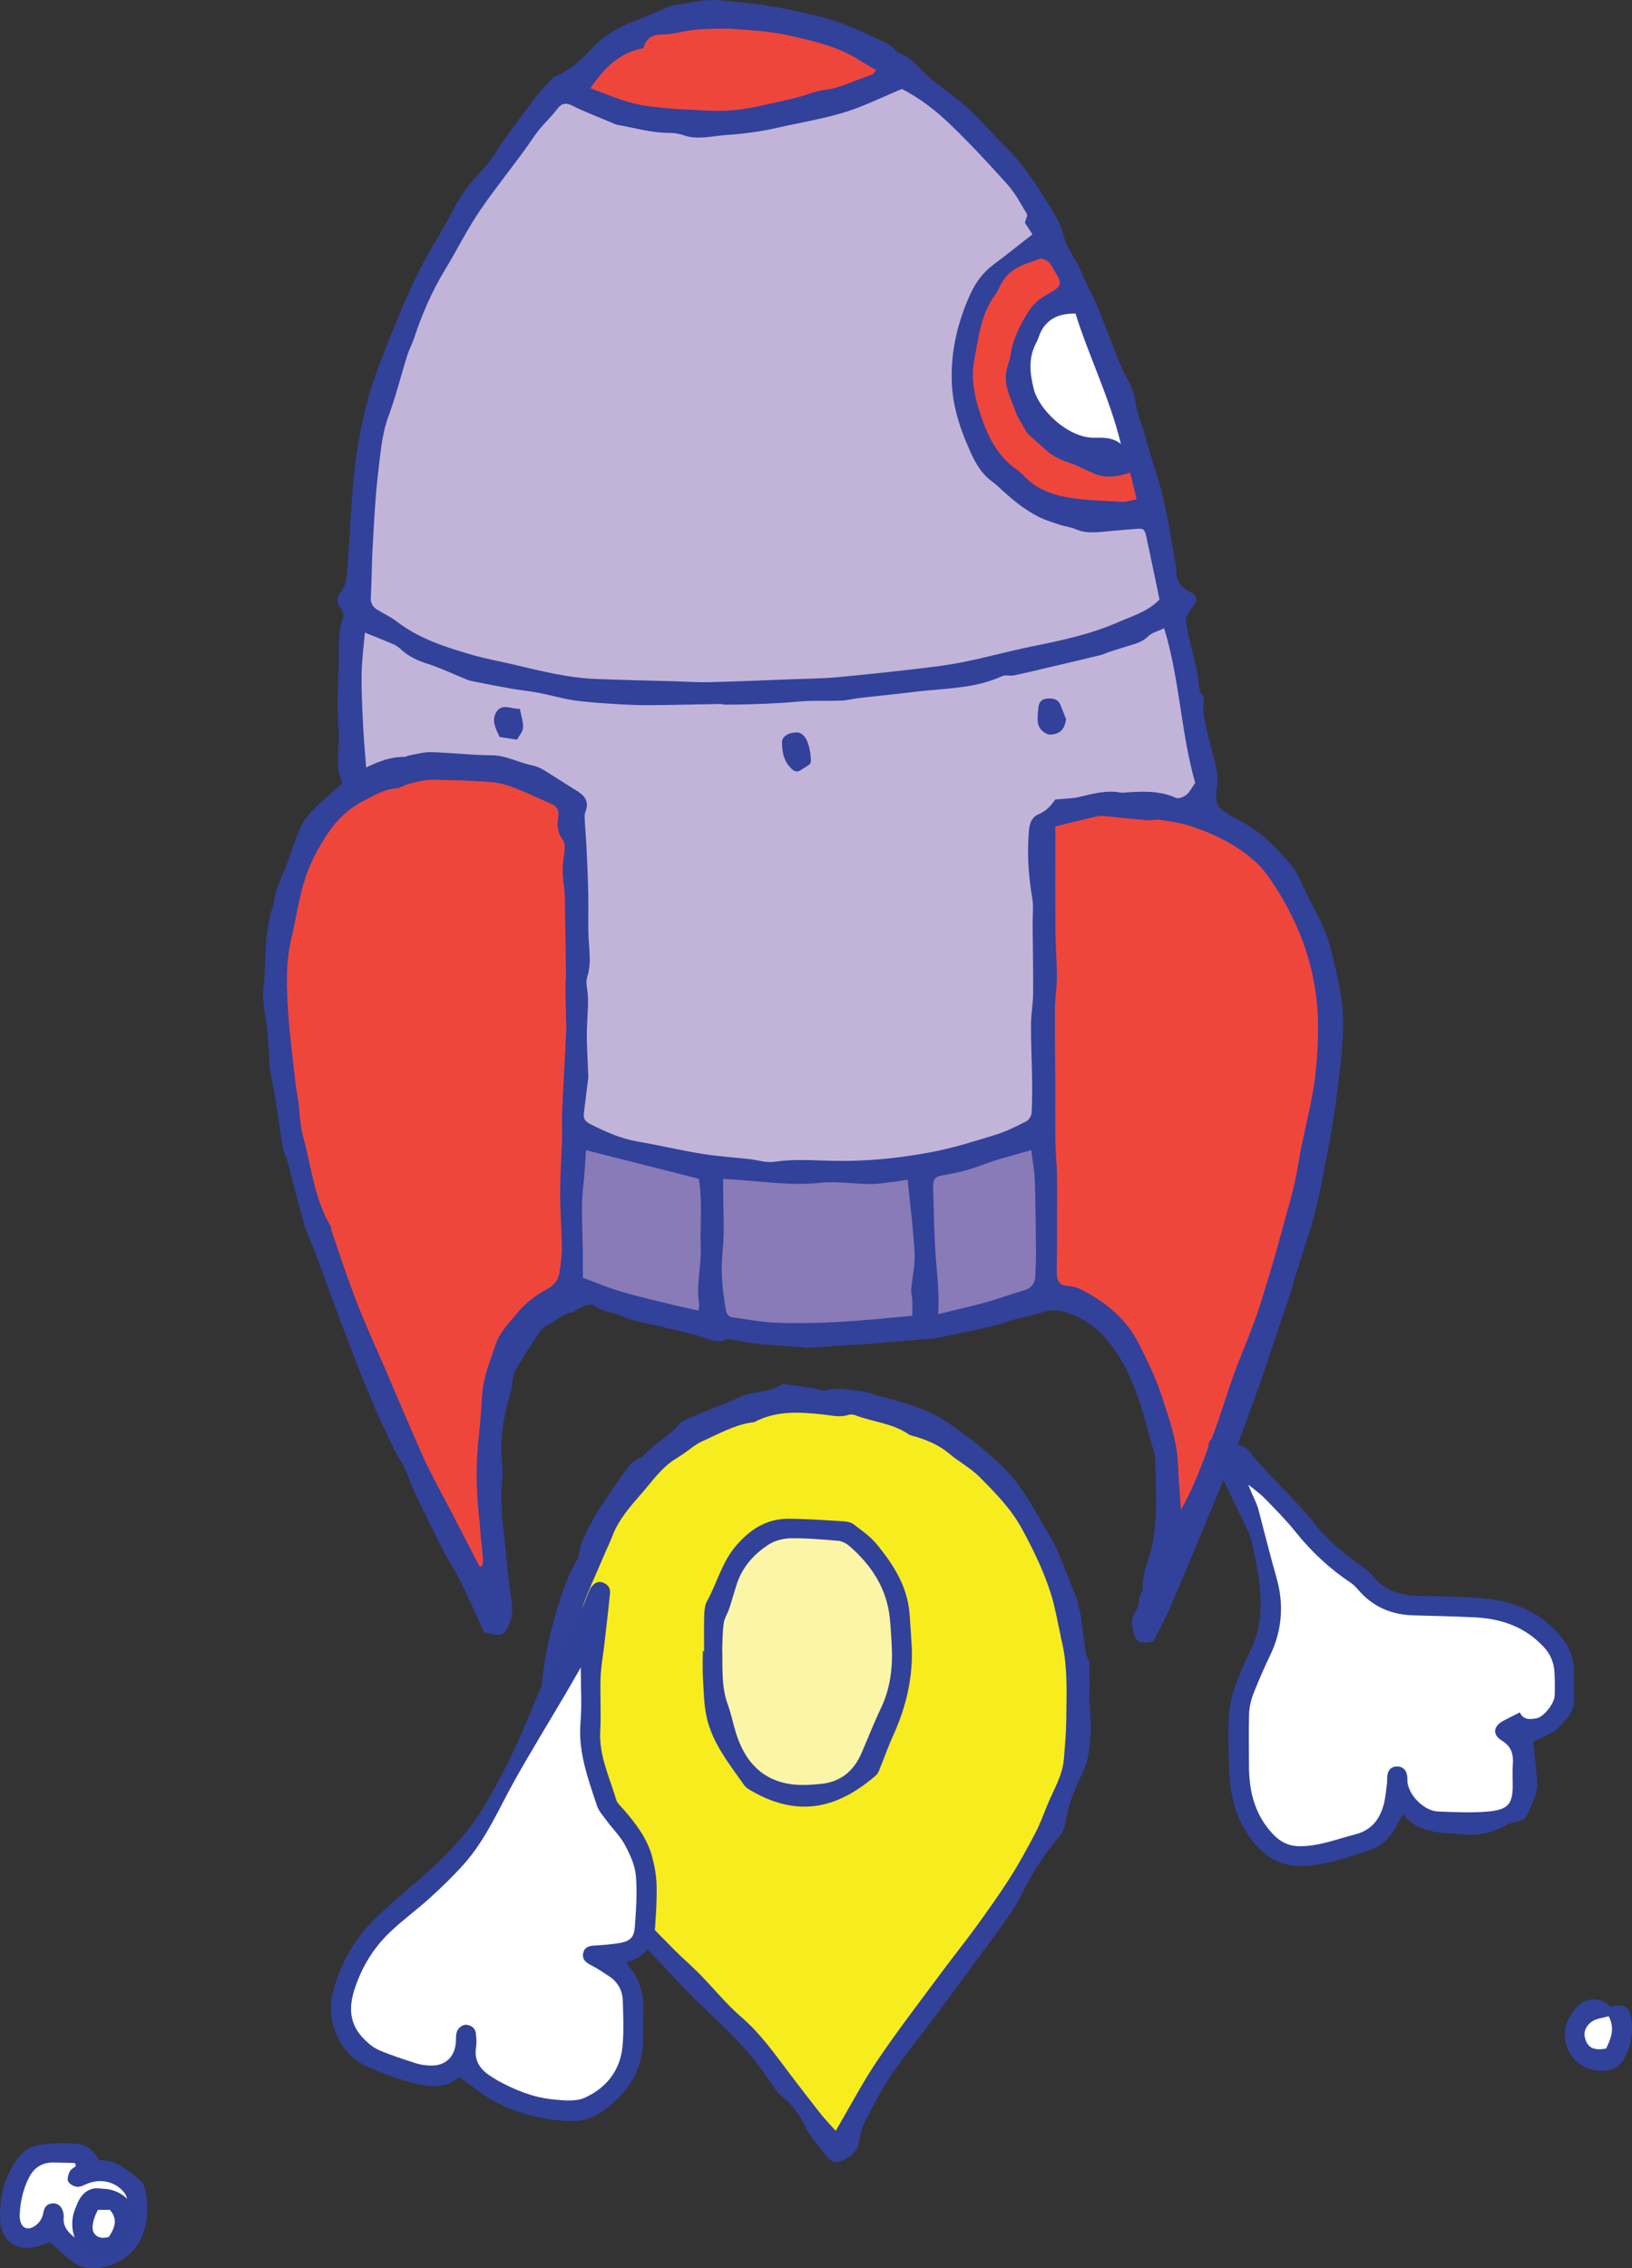 <svg version="1.1" xmlns="http://www.w3.org/2000/svg" xmlns:xlink="http://www.w3.org/1999/xlink" width="129.163" height="179.507" viewBox="0,0,129.163,179.507"><rect x="0" y="0" width="129.163" height="179.507" fill="#333333" stroke="none"/><g transform="translate(-179.499,-96.348)"><g data-paper-data="{&quot;isPaintingLayer&quot;:true}" stroke="none" stroke-width="1" stroke-linecap="butt" stroke-linejoin="miter" stroke-miterlimit="10" stroke-dasharray="" stroke-dashoffset="0" style="mix-blend-mode: normal"><g fill-rule="nonzero"><path d="M274.703,160.65l-0.974,15l-7.896,19.425l-6.407,4.5l-11.532,2.025l-4.504,0.6l-5.98,-0.9l-11.981,-2.7l-9.586,-11.85l-7.039,-21.9l-1.647,-12.545l1.348,-18.205l1.947,-8.4l2.845,-7.2l2.996,-5.4l3.454,-4.2l4.783,-5.7l4.942,-3.75l8.088,-1.95l10.634,2.55l5.541,4.05l7.885,8.25l4.213,9.45l3.328,8.85l5.542,27.45v2.55" fill="#c1b4d8"/><path d="M262.272,198.8l-7.788,2.2l-9.385,0.8c0,0 -12.481,-1 -12.78,-1.1c-0.3,-0.1 -7.589,-2.2 -7.589,-2.2l0.399,-12.6l8.387,2.2l14.378,0.9l7.09,-0.8l6.636,-2.3z" fill="#897ab8"/><path d="M224.68,103.5l1.273,-1.837l3.07,-2.138l6.29,-1.725l11.308,1.725l3.594,2.925l-9.285,3.075h-10.709l-5.541,-2.025" fill="#ef463c"/><path d="M262.946,115.65l2.696,5.85l3.295,8.85l1.947,6.825h-5.392l-5.766,-2.775l-2.921,-3.825l-1.198,-5.325l1.348,-5.025l2.022,-2.7l3.969,-1.875" fill="#ef463c"/><path d="M261.62,162.45l2.824,-2.325h6.44l6.14,1.875l5.242,5.475l2.546,9.6l-1.872,13.35l-3.744,12.825l-7.339,15.675v-7.05l-1.498,-5.55l-2.695,-5.175l-5.242,-2.625l-0.802,-36.075" fill="#ef463c"/><path d="M224.53,198.375l-3.634,3.15l-2.298,4.356v3.594v7.725l0.316,6.675l-6.515,-11.475l-5.242,-12.6l-4.568,-15l-1.348,-10.575l0.898,-5.175l2.771,-7.705l3.37,-2.645l7.713,-1.725l8.836,3l0.3,11.625l-0.599,26.775" fill="#ef463c"/><path d="M264.743,119.925l4.771,12.45h-3.348l-3.421,-1.425l-2.495,-3.75v-3.45l1.37,-2.55l3.123,-1.275" fill="#ffffff"/><path d="M190.233,271.875l-1.049,2.1l-1.722,1.125l-1.797,-0.525l-2.097,-2.025l-0.974,0.45h-1.872c0,0 -0.599,-2.024 -0.674,-2.093c-0.074,-0.069 1.273,-2.482 1.273,-2.482l1.648,-1.35l3.22,0.373l0.374,0.752l2.172,0.375l1.498,1.2z" fill="#ffffff"/><path d="M307.802,256.275v1.575l-0.899,1.275h-1.497l-0.974,-1.125v-1.65l0.974,-0.9c1.586,-0.37 2.396,0.825 2.396,0.825z" fill="#ffffff"/><g fill="#32419a"><path d="M242.421,154.323c0.439,-0.098 0.786,0.284 0.928,0.607c0.231,0.527 0.335,1.148 0.32,1.725c-0.004,0.213 -0.489,0.42 -0.764,0.617c-0.439,0.316 -0.71,-0.014 -0.95,-0.295c-0.466,-0.541 -0.563,-1.215 -0.562,-1.896c0,-0.418 0.452,-0.742 1.028,-0.758z"/><path d="M263.87,153.257c-0.097,0.782 -0.456,1.169 -1.188,1.225c-0.427,0.032 -0.972,-0.413 -1.042,-0.946c-0.05,-0.396 0.007,-0.811 0.045,-1.214c0.038,-0.402 0.269,-0.66 0.682,-0.689c0.427,-0.029 0.846,0.009 1.047,0.48c0.161,0.376 0.305,0.762 0.456,1.144z"/><path d="M220.644,152.446c0.102,0.55 0.278,1.029 0.249,1.497c-0.02,0.33 -0.319,0.642 -0.482,0.942c-0.502,-0.077 -0.906,-0.14 -1.368,-0.21c-0.291,-0.633 -0.702,-1.333 -0.229,-2.024c0.447,-0.653 1.174,-0.175 1.83,-0.205z"/></g><path d="M217.816,225.526c-0.857,-1.798 -1.562,-3.608 -2.544,-5.251c-1.036,-1.736 -1.835,-3.579 -2.749,-5.368c-0.393,-0.768 -0.651,-1.604 -1.009,-2.391c-0.199,-0.436 -0.504,-0.822 -0.714,-1.254c-0.572,-1.182 -1.157,-2.362 -1.669,-3.571c-0.726,-1.715 -1.417,-3.446 -2.08,-5.187c-0.904,-2.375 -1.765,-4.765 -2.652,-7.146c-0.269,-0.723 -0.629,-1.418 -0.84,-2.156c-0.478,-1.668 -0.885,-3.356 -1.332,-5.034c-0.097,-0.363 -0.295,-0.703 -0.357,-1.069c-0.209,-1.238 -0.366,-2.484 -0.566,-3.723c-0.132,-0.821 -0.318,-1.633 -0.448,-2.455c-0.058,-0.37 -0.023,-0.752 -0.054,-1.127c-0.081,-0.963 -0.118,-1.935 -0.281,-2.885c-0.137,-0.8 -0.266,-1.581 -0.166,-2.397c0.078,-0.639 0.102,-1.285 0.121,-1.93c0.048,-1.545 0.145,-3.081 0.639,-4.565c0.11,-0.331 0.105,-0.701 0.204,-1.038c0.124,-0.423 0.294,-0.833 0.457,-1.243c0.131,-0.329 0.297,-0.642 0.419,-0.974c0.356,-0.962 0.651,-1.95 1.064,-2.887c0.228,-0.515 0.593,-0.997 0.99,-1.403c0.672,-0.685 1.418,-1.297 2.13,-1.943c0.069,-0.062 0.117,-0.149 0.212,-0.27c-0.659,-1.332 -0.174,-2.772 -0.295,-4.177c-0.137,-1.598 -0.071,-3.22 -0.001,-4.827c0.059,-1.314 -0.114,-2.65 0.333,-3.941c0.081,-0.235 0.024,-0.65 -0.139,-0.811c-0.432,-0.428 -0.315,-0.936 -0.067,-1.237c0.525,-0.638 0.516,-1.374 0.574,-2.088c0.209,-2.573 0.291,-5.157 0.569,-7.722c0.19,-1.758 0.55,-3.509 0.975,-5.228c0.338,-1.363 0.848,-2.692 1.36,-4.005c0.795,-2.035 1.61,-4.056 2.566,-6.033c0.909,-1.881 2.076,-3.599 3.017,-5.453c0.496,-0.977 1.192,-1.874 1.98,-2.701c0.856,-0.898 1.484,-2.012 2.222,-3.023c0.775,-1.064 1.551,-2.128 2.355,-3.17c0.348,-0.45 0.764,-0.846 1.152,-1.263c0.064,-0.069 0.136,-0.147 0.219,-0.179c1.268,-0.483 2.176,-1.422 3.083,-2.38c0.772,-0.815 1.724,-1.388 2.764,-1.814c1.123,-0.46 2.242,-0.927 3.363,-1.392c0.03,-0.012 0.057,-0.036 0.088,-0.04c1.259,-0.153 2.496,-0.527 3.782,-0.402c1.249,0.122 2.504,0.218 3.743,0.419c1.354,0.22 2.7,0.515 4.036,0.835c1.844,0.441 3.546,1.261 5.253,2.062c0.256,0.12 0.486,0.299 0.715,0.469c0.1,0.074 0.143,0.252 0.245,0.289c1.295,0.459 1.993,1.665 3.047,2.424c0.078,0.057 0.146,0.129 0.225,0.184c2.924,2.093 3.231,2.81 5.393,4.982c1.412,1.419 2.466,3.039 3.48,4.704c0.413,0.677 0.86,1.432 1.032,2.185c0.249,1.088 0.989,1.87 1.377,2.854c0.317,0.806 0.76,1.561 1.112,2.354c0.338,0.765 0.635,1.548 0.943,2.325c0.34,0.861 0.66,1.731 1.012,2.586c0.195,0.471 0.419,0.932 0.666,1.377c0.316,0.57 0.525,1.146 0.612,1.812c0.097,0.747 0.401,1.467 0.62,2.198c0.338,1.132 0.662,2.269 1.026,3.393c0.785,2.424 1.087,4.947 1.57,7.434c0.006,0.031 0.018,0.064 0.015,0.095c-0.112,0.928 0.342,1.483 1.143,1.875c0.412,0.202 0.576,0.542 0.232,1.015c-0.274,0.375 -0.654,0.844 -0.619,1.239c0.081,0.939 0.379,1.861 0.59,2.788c0.091,0.401 0.176,0.804 0.284,1.202c0.173,0.645 -0.002,1.369 0.45,1.955c0.07,0.089 0.088,0.247 0.076,0.368c-0.129,1.177 0.239,2.263 0.501,3.388c0.274,1.175 0.769,2.345 0.516,3.613c-0.062,0.309 -0.016,0.648 0.023,0.967c0.022,0.18 0.085,0.41 0.213,0.512c0.372,0.295 0.761,0.589 1.187,0.792c1.838,0.874 3.241,2.268 4.53,3.787c0.366,0.431 0.605,0.987 0.837,1.513c0.738,1.672 1.785,3.2 2.232,5.01c0.545,2.198 1.098,4.402 0.985,6.676c-0.096,1.926 -0.342,3.85 -0.604,5.763c-0.226,1.66 -0.547,3.308 -0.864,4.954c-0.254,1.323 -0.505,2.651 -0.863,3.949c-0.437,1.58 -0.986,3.13 -1.477,4.696c-0.115,0.366 -0.178,0.751 -0.298,1.117c-0.26,0.795 -0.544,1.582 -0.811,2.375c-0.443,1.309 -0.88,2.621 -1.32,3.932c-0.091,0.275 -0.176,0.553 -0.276,0.824c-0.615,1.691 -1.209,3.39 -1.856,5.068c-0.645,1.672 -1.335,3.327 -2.022,4.982c-1.084,2.61 -2.166,5.219 -3.281,7.816c-0.388,0.905 -0.865,1.773 -1.334,2.727c-0.091,0.013 -0.276,0.05 -0.463,0.071c-0.664,0.075 -0.96,-0.122 -1.108,-0.739c-0.153,-0.635 -0.228,-1.208 0.223,-1.827c0.293,-0.401 0.093,-1.079 0.495,-1.518c-0.102,-1.414 0.623,-2.657 0.839,-4.015c0.337,-2.114 0.185,-4.221 0.155,-6.332c-0.008,-0.531 -0.244,-1.062 -0.382,-1.59c-0.671,-2.558 -1.366,-5.102 -2.944,-7.293c-1.004,-1.395 -2.227,-2.38 -3.953,-2.868c-1.2,-0.341 -2.091,0.319 -3.127,0.455c-0.785,0.103 -1.531,0.475 -2.311,0.658c-1.503,0.352 -3.015,0.661 -4.526,0.973c-0.314,0.066 -0.641,0.068 -0.962,0.095c-1.566,0.133 -3.132,0.269 -4.697,0.394c-0.512,0.041 -1.028,0.044 -1.54,0.079c-1.025,0.07 -2.049,0.156 -3.074,0.222c-0.188,0.013 -0.382,-0.047 -0.574,-0.061c-1.123,-0.085 -2.248,-0.153 -3.368,-0.254c-0.479,-0.043 -0.95,-0.162 -1.426,-0.228c-0.382,-0.053 -0.823,-0.215 -1.139,-0.088c-0.697,0.282 -1.224,-0.044 -1.833,-0.235c-1.01,-0.316 -2.054,-0.521 -3.083,-0.778c-1.123,-0.281 -2.304,-0.432 -3.342,-0.901c-0.663,-0.301 -1.412,-0.307 -2.019,-0.738c-0.504,-0.359 -0.945,0.048 -1.396,0.207c-0.138,0.05 -0.245,0.221 -0.378,0.237c-0.828,0.105 -1.362,0.776 -2.094,1.076c-0.32,0.13 -0.571,0.51 -0.777,0.825c-0.61,0.933 -1.193,1.884 -1.762,2.842c-0.107,0.182 -0.109,0.429 -0.146,0.65c-0.055,0.316 -0.057,0.649 -0.152,0.954c-0.617,1.957 -0.905,3.945 -0.664,5.998c0.029,0.254 0.031,0.516 -0.001,0.769c-0.213,1.684 0.004,3.349 0.188,5.016c0.174,1.57 0.287,3.147 0.536,4.705c0.12,0.744 0.046,1.388 -0.26,2.052c-0.256,0.557 -0.518,0.729 -1.1,0.624c-0.254,-0.047 -0.506,-0.105 -0.806,-0.168zM250.875,103.39c-1.115,0.466 -2.175,0.967 -3.271,1.401c-2.139,0.849 -4.389,1.167 -6.598,1.672c-1.342,0.307 -2.727,0.482 -4.103,0.576c-1.096,0.075 -2.204,0.402 -3.316,0.008c-0.374,-0.132 -0.795,-0.187 -1.195,-0.186c-1.364,0.003 -2.66,-0.401 -3.986,-0.624c-0.155,-0.026 -0.304,-0.102 -0.451,-0.164c-1.065,-0.451 -2.152,-0.859 -3.185,-1.376c-0.536,-0.268 -0.867,-0.124 -1.164,0.269c-0.562,0.74 -1.266,1.34 -1.8,2.128c-1.365,2.018 -2.943,3.892 -4.314,5.907c-1.027,1.511 -1.844,3.163 -2.792,4.729c-1.037,1.711 -1.818,3.53 -2.445,5.424c-0.151,0.458 -0.39,0.888 -0.534,1.348c-0.499,1.598 -0.899,3.229 -1.478,4.795c-0.537,1.45 -0.633,2.96 -0.814,4.451c-0.24,1.968 -0.324,3.958 -0.439,5.94c-0.077,1.316 -0.069,2.637 -0.144,3.952c-0.027,0.46 0.164,0.74 0.505,0.955c0.491,0.31 1.036,0.545 1.491,0.898c1.79,1.388 3.892,2.064 6.016,2.678c1.101,0.319 2.237,0.517 3.354,0.783c2.127,0.506 4.25,1.04 6.448,1.127c2.059,0.082 4.119,0.122 6.179,0.181c0.931,0.027 1.864,0.096 2.795,0.073c2.19,-0.054 4.38,-0.15 6.569,-0.232c1.148,-0.044 2.298,-0.05 3.44,-0.152c2.145,-0.192 4.287,-0.425 6.426,-0.674c1.246,-0.145 2.496,-0.296 3.723,-0.545c1.833,-0.372 3.638,-0.876 5.47,-1.245c2.307,-0.465 4.601,-0.959 6.763,-1.911c1.109,-0.488 2.315,-0.819 3.244,-1.785c-0.343,-1.637 -0.683,-3.305 -1.046,-4.968c-0.139,-0.635 -0.233,-0.673 -0.856,-0.617c-0.802,0.073 -1.606,0.124 -2.407,0.206c-0.794,0.082 -1.573,0.15 -2.342,-0.189c-0.378,-0.167 -0.814,-0.203 -1.211,-0.335c-0.573,-0.192 -1.161,-0.366 -1.698,-0.637c-1.204,-0.609 -2.227,-1.475 -3.207,-2.396c-0.276,-0.261 -0.605,-0.468 -0.881,-0.73c-0.789,-0.747 -1.193,-1.707 -1.613,-2.698c-0.688,-1.623 -1.149,-3.253 -1.186,-5.029c-0.051,-2.408 0.506,-4.666 1.497,-6.824c0.416,-0.908 1.022,-1.707 1.853,-2.321c1.017,-0.751 2,-1.55 3.04,-2.361c-0.231,-0.35 -0.472,-0.72 -0.599,-0.915c0.09,-0.341 0.234,-0.576 0.167,-0.685c-0.481,-0.794 -0.92,-1.639 -1.532,-2.326c-1.458,-1.633 -2.952,-3.238 -4.527,-4.757c-1.151,-1.107 -2.424,-2.101 -3.846,-2.819zM208.476,157.084c1.092,-0.533 2.038,-0.857 3.067,-0.84c0.089,0.001 0.177,-0.081 0.27,-0.098c0.601,-0.102 1.205,-0.291 1.804,-0.274c1.602,0.042 3.202,0.24 4.804,0.249c1.15,0.007 2.118,0.582 3.194,0.795c0.305,0.06 0.611,0.187 0.878,0.348c0.819,0.493 1.613,1.026 2.429,1.524c0.499,0.304 1.01,0.604 1.03,1.263c0.008,0.295 -0.19,0.597 -0.184,0.892c0.021,0.833 0.112,1.663 0.151,2.495c0.058,1.218 0.111,2.436 0.137,3.655c0.023,1.075 -0.019,2.152 0.014,3.227c0.034,1.119 0.264,2.238 -0.099,3.349c-0.078,0.237 -0.074,0.522 -0.029,0.771c0.184,1.026 0.056,2.043 0.015,3.072c-0.055,1.348 0.063,2.703 0.102,4.055c0.003,0.127 -0.028,0.254 -0.043,0.381c-0.102,0.831 -0.206,1.662 -0.306,2.494c-0.05,0.416 0.059,0.635 0.509,0.863c1.207,0.615 2.414,1.156 3.764,1.386c1.671,0.284 3.321,0.685 4.993,0.956c1.289,0.209 2.599,0.294 3.899,0.44c0.639,0.071 1.297,0.3 1.906,0.206c1.516,-0.234 3.027,-0.118 4.536,-0.081c2.645,0.064 5.267,-0.189 7.853,-0.678c1.729,-0.326 3.424,-0.858 5.111,-1.377c0.848,-0.261 1.657,-0.671 2.454,-1.076c0.206,-0.105 0.4,-0.439 0.412,-0.678c0.053,-0.933 0.047,-1.87 0.034,-2.805c-0.019,-1.388 -0.091,-2.776 -0.085,-4.164c0.006,-0.835 0.163,-1.669 0.171,-2.505c0.012,-1.804 -0.026,-3.609 -0.042,-5.413c-0.007,-0.707 0.086,-1.429 -0.031,-2.117c-0.262,-1.555 -0.393,-3.118 -0.301,-4.685c0.044,-0.705 0.007,-1.605 0.821,-1.936c0.682,-0.277 1.044,-0.801 1.307,-1.159c0.736,-0.071 1.311,-0.066 1.856,-0.194c1.1,-0.255 2.184,-0.573 3.332,-0.347c0.061,0.012 0.129,0.004 0.193,0c1.413,-0.101 2.817,-0.199 4.172,0.414c0.205,0.093 0.611,-0.08 0.831,-0.252c0.254,-0.199 0.402,-0.531 0.691,-0.94c-1.131,-3.895 -1.216,-8.151 -2.46,-12.234c-0.501,0.243 -0.99,0.354 -1.289,0.654c-0.446,0.45 -0.987,0.573 -1.536,0.742c-0.49,0.15 -0.98,0.302 -1.467,0.461c-0.26,0.084 -0.508,0.211 -0.771,0.275c-1.302,0.318 -2.607,0.622 -3.911,0.929c-0.966,0.227 -1.931,0.464 -2.901,0.668c-0.31,0.064 -0.682,-0.063 -0.949,0.062c-1.916,0.884 -3.977,0.955 -6.02,1.145c-0.705,0.065 -1.407,0.163 -2.112,0.24c-1.079,0.119 -2.16,0.227 -3.239,0.353c-0.443,0.051 -0.879,0.18 -1.322,0.198c-0.853,0.034 -1.707,-0.006 -2.559,0.024c-0.733,0.025 -1.464,0.114 -2.196,0.157c-0.803,0.047 -1.608,0.082 -2.412,0.107c-0.672,0.022 -1.345,0.028 -2.018,0.032c-0.158,0 -0.317,-0.056 -0.476,-0.053c-1.825,0.03 -3.649,0.083 -5.474,0.095c-0.925,0.007 -1.851,-0.033 -2.775,-0.092c-1.08,-0.069 -2.166,-0.132 -3.236,-0.286c-0.945,-0.137 -1.868,-0.413 -2.808,-0.594c-0.718,-0.137 -1.448,-0.206 -2.169,-0.333c-1.069,-0.188 -2.136,-0.394 -3.2,-0.611c-0.245,-0.049 -0.476,-0.171 -0.711,-0.265c-0.922,-0.372 -1.823,-0.806 -2.767,-1.101c-0.787,-0.246 -1.488,-0.582 -2.091,-1.139c-0.161,-0.15 -0.345,-0.293 -0.544,-0.379c-0.724,-0.314 -1.461,-0.603 -2.306,-0.947c-0.09,1.077 -0.241,2.162 -0.258,3.249c-0.021,1.352 0.05,2.706 0.114,4.058c0.048,1.057 0.149,2.112 0.243,3.369zM217.448,220.306c0.072,-0.006 0.145,-0.012 0.217,-0.017c0.022,-0.178 0.074,-0.357 0.061,-0.532c-0.044,-0.576 -0.113,-1.15 -0.168,-1.725c-0.04,-0.415 -0.064,-0.835 -0.109,-1.25c-0.219,-2.007 -0.312,-4.015 -0.125,-6.032c0.122,-1.315 0.258,-2.632 0.332,-3.951c0.079,-1.443 0.636,-2.746 1.079,-4.085c0.324,-0.98 1.087,-1.679 1.694,-2.444c0.622,-0.784 1.498,-1.434 2.386,-1.914c0.636,-0.345 0.887,-0.773 0.977,-1.384c0.093,-0.636 0.181,-1.281 0.174,-1.922c-0.016,-1.404 -0.138,-2.809 -0.134,-4.213c0.004,-1.542 0.109,-3.084 0.157,-4.626c0.016,-0.515 -0.028,-1.031 -0.01,-1.545c0.036,-1.018 0.094,-2.036 0.145,-3.053c0.064,-1.287 0.135,-2.574 0.193,-3.861c0.013,-0.286 -0.014,-0.575 -0.02,-0.862c-0.016,-0.834 -0.036,-1.667 -0.043,-2.501c-0.002,-0.29 0.043,-0.58 0.04,-0.87c-0.017,-1.503 -0.037,-3.006 -0.068,-4.507c-0.018,-0.899 0.013,-1.808 -0.115,-2.692c-0.103,-0.71 -0.099,-1.384 0.001,-2.087c0.066,-0.468 0.18,-1.107 -0.058,-1.406c-0.466,-0.588 -0.466,-1.21 -0.378,-1.807c0.084,-0.569 -0.073,-0.848 -0.547,-1.055c-0.96,-0.418 -1.904,-0.881 -2.882,-1.257c-0.594,-0.228 -1.23,-0.421 -1.859,-0.466c-1.587,-0.116 -3.18,-0.176 -4.771,-0.181c-0.591,-0.002 -1.187,0.184 -1.772,0.324c-0.342,0.082 -0.658,0.325 -0.998,0.353c-0.965,0.081 -1.744,0.554 -2.576,0.986c-1.183,0.615 -2.102,1.484 -2.816,2.556c-0.839,1.259 -1.548,2.613 -1.956,4.073c-0.388,1.388 -0.602,2.824 -0.936,4.228c-0.47,1.975 -0.388,3.975 -0.251,5.965c0.126,1.85 0.372,3.693 0.576,5.537c0.054,0.48 0.16,0.954 0.224,1.432c0.123,0.924 0.124,1.88 0.372,2.768c0.662,2.378 0.878,4.898 2.172,7.083c0.062,0.105 0.037,0.256 0.078,0.376c0.658,1.887 1.271,3.791 1.995,5.652c0.72,1.85 1.552,3.655 2.337,5.479c0.99,2.302 1.952,4.618 2.984,6.901c0.572,1.265 1.262,2.477 1.901,3.711c0.83,1.608 1.663,3.214 2.497,4.821zM272.961,215.823c1.102,-1.897 1.719,-3.79 2.437,-5.633c0.631,-1.614 1.11,-3.286 1.697,-4.919c0.441,-1.23 0.957,-2.432 1.421,-3.654c0.287,-0.753 0.565,-1.512 0.801,-2.282c0.502,-1.631 1.012,-3.262 1.448,-4.911c0.525,-1.985 1.165,-3.935 1.489,-5.982c0.384,-2.416 1.112,-4.769 1.369,-7.216c0.246,-2.372 0.309,-4.734 -0.118,-7.089c-0.534,-2.949 -1.73,-5.629 -3.399,-8.1c-0.352,-0.525 -0.751,-1.039 -1.216,-1.462c-1.523,-1.39 -3.346,-2.271 -5.289,-2.891c-0.73,-0.234 -1.507,-0.335 -2.269,-0.449c-0.339,-0.05 -0.699,0.053 -1.043,0.025c-1.149,-0.098 -2.294,-0.229 -3.442,-0.336c-0.19,-0.017 -0.393,-0.004 -0.58,0.039c-1.088,0.256 -2.175,0.525 -3.244,0.785c0,2.821 -0.014,5.56 0.006,8.297c0.009,1.193 0.115,2.385 0.115,3.577c0,0.836 -0.145,1.671 -0.153,2.507c-0.013,1.965 0.02,3.93 0.028,5.895c0.007,1.579 -0.011,3.158 0.009,4.737c0.011,0.804 0.102,1.607 0.119,2.411c0.022,1.019 0.009,2.04 0.009,3.06c0,1.03 0.001,2.061 -0.002,3.09c-0.001,0.634 -0.039,1.27 -0.009,1.903c0.025,0.489 0.229,0.854 0.82,0.887c0.346,0.02 0.716,0.092 1.025,0.247c1.968,0.987 3.647,2.346 4.643,4.334c0.674,1.344 1.343,2.699 1.816,4.152c0.575,1.774 1.212,3.513 1.283,5.403c0.042,1.119 0.141,2.237 0.229,3.575zM251.702,200.475c0,-0.512 0.011,-0.891 -0.004,-1.269c-0.012,-0.28 -0.103,-0.562 -0.081,-0.836c0.081,-0.951 0.32,-1.907 0.27,-2.848c-0.103,-1.913 -0.355,-3.818 -0.553,-5.815c-0.25,0.04 -0.523,0.094 -0.799,0.125c-0.702,0.082 -1.407,0.218 -2.11,0.217c-1.36,-0.001 -2.737,-0.238 -4.076,-0.093c-2.005,0.217 -3.964,-0.046 -5.94,-0.199c-0.536,-0.042 -1.071,-0.074 -1.678,-0.116c0,0.35 0,0.569 0,0.787c-0.002,1.647 0.124,3.306 -0.043,4.935c-0.16,1.571 -0.02,3.079 0.251,4.605c0.066,0.369 0.19,0.59 0.585,0.64c1.044,0.129 2.082,0.352 3.128,0.403c2.4,0.118 4.801,0.006 7.195,-0.184c1.305,-0.101 2.605,-0.236 3.855,-0.352zM226.22,103.335c0.395,0.145 0.694,0.246 0.987,0.364c1.248,0.502 2.51,0.951 3.86,1.087c0.669,0.069 1.337,0.161 2.009,0.189c1.503,0.061 3.023,0.233 4.51,0.089c1.617,-0.155 3.208,-0.596 4.801,-0.953c0.812,-0.181 1.591,-0.563 2.407,-0.655c1.312,-0.149 2.437,-0.802 3.664,-1.173c0.156,-0.048 0.263,-0.263 0.384,-0.391c-0.484,-0.283 -0.877,-0.49 -1.246,-0.731c-1.677,-1.098 -3.6,-1.541 -5.501,-1.975c-1.37,-0.313 -2.794,-0.425 -4.201,-0.526c-1.074,-0.078 -2.164,-0.052 -3.241,0.027c-0.913,0.066 -1.816,0.39 -2.724,0.389c-0.864,0 -1.317,0.328 -1.496,1.082c-1.923,0.349 -3.117,1.579 -4.213,3.177zM234.801,189.631c-2.981,-0.756 -5.89,-1.493 -8.925,-2.262c-0.041,0.626 -0.078,1.258 -0.126,1.888c-0.061,0.798 -0.177,1.595 -0.187,2.393c-0.016,1.224 0.042,2.448 0.061,3.672c0.01,0.67 0.002,1.34 0.002,2.146c0.983,0.36 2.013,0.798 3.078,1.112c1.384,0.407 2.795,0.719 4.197,1.063c0.608,0.149 1.222,0.276 1.879,0.422c0.029,-0.243 0.074,-0.372 0.054,-0.491c-0.257,-1.5 0.175,-2.981 0.125,-4.475c-0.061,-1.861 0.155,-3.733 -0.158,-5.468zM253.745,200.348c1.332,-0.327 2.574,-0.604 3.8,-0.943c1.011,-0.279 1.998,-0.653 3.008,-0.944c0.684,-0.197 0.888,-0.663 0.896,-1.304c0.006,-0.541 0.052,-1.082 0.046,-1.622c-0.021,-1.935 -0.036,-3.87 -0.098,-5.804c-0.025,-0.754 -0.172,-1.503 -0.277,-2.364c-1.023,0.291 -1.91,0.524 -2.785,0.795c-0.761,0.237 -1.5,0.546 -2.264,0.767c-0.675,0.193 -1.367,0.333 -2.059,0.451c-0.522,0.089 -0.687,0.372 -0.668,0.87c0.061,1.58 0.073,3.162 0.157,4.74c0.09,1.732 0.377,3.454 0.244,5.358zM268.947,133.751c-0.994,0.328 -1.899,0.468 -2.803,0.096c-0.674,-0.276 -1.313,-0.645 -2.001,-0.876c-0.711,-0.238 -1.371,-0.516 -1.915,-1.057c-0.428,-0.426 -0.921,-0.784 -1.349,-1.209c-0.196,-0.195 -0.311,-0.476 -0.452,-0.725c-0.19,-0.334 -0.417,-0.657 -0.539,-1.015c-0.383,-1.106 -1.016,-2.166 -0.709,-3.414c0.09,-0.366 0.244,-0.722 0.298,-1.092c0.185,-1.313 0.781,-2.457 1.478,-3.542c0.283,-0.442 0.713,-0.845 1.169,-1.109c1.537,-0.891 1.554,-0.865 0.627,-2.356c-0.085,-0.137 -0.159,-0.307 -0.284,-0.387c-0.195,-0.123 -0.473,-0.304 -0.64,-0.244c-1.137,0.4 -2.353,0.699 -3.02,1.867c-0.189,0.333 -0.333,0.696 -0.558,1.002c-1.112,1.518 -1.301,3.34 -1.637,5.094c-0.276,1.439 -0.014,2.879 0.45,4.269c0.567,1.691 1.282,3.285 2.792,4.373c0.236,0.169 0.475,0.346 0.666,0.56c0.78,0.875 1.868,1.356 2.896,1.602c1.569,0.375 3.234,0.362 4.86,0.474c0.362,0.025 0.734,-0.116 1.18,-0.196c-0.182,-0.757 -0.338,-1.407 -0.509,-2.115zM268.214,131.492c-0.875,-3.631 -2.534,-6.93 -3.596,-10.33c-1.066,-0.002 -1.905,0.24 -2.517,1.064c-0.295,0.395 -0.381,0.854 -0.592,1.249c-0.651,1.218 -0.49,2.46 -0.194,3.661c0.391,1.595 2.678,3.874 4.78,3.855c0.698,-0.006 1.461,-0.054 2.119,0.501z" fill="#32419a"/></g><g fill-rule="nonzero"><path d="M260.924,216.539c0.225,0.014 2.995,4.305 3.819,11.911c0.824,7.606 -3.744,15.225 -3.744,15.225c0,0 -4.493,7.425 -7.564,10.897c-3.07,3.472 -6.889,11.303 -6.889,11.303h-1.348l-6.59,-8.623l-7.338,-7.202c0,0 -3.969,-4.125 -6.141,-7.35c-2.172,-3.225 -1.722,-14.769 -1.722,-14.769l3.07,-8.406l3.22,-6.225c0,0 6.365,-4.875 9.061,-5.775c2.696,-0.9 9.211,0 9.211,0c9.061,2.625 12.73,8.999 12.955,9.014z" fill="#f7ec1e"/><path d="M248.643,219.75l1.947,3.75l0.449,5.7c0,0 -1.872,5.775 -2.321,6c-0.45,0.225 -2.921,2.55 -2.921,2.55l-4.193,0.375l-2.921,-1.625l-1.647,-3.025l-1.348,-7.132l1.497,-4.943l2.696,-3.413l4.154,-0.337l3.485,0.675z" fill="#fbf5a8"/><path d="M265.679,230.58c0.053,0.997 0.211,2.003 0.133,2.99c-0.085,1.041 -0.144,2.098 -0.64,3.095c-0.645,1.3 -1.175,2.66 -1.398,4.12c-0.049,0.324 -0.242,0.663 -0.458,0.92c-1.193,1.417 -2.171,2.954 -2.995,4.624c-0.58,1.177 -1.413,2.236 -2.188,3.308c-1.552,2.148 -3.137,4.273 -4.719,6.4c-1.101,1.479 -2.278,2.906 -3.308,4.433c-0.827,1.228 -1.528,2.547 -2.197,3.871c-0.286,0.563 -0.32,1.248 -0.512,1.862c-0.191,0.612 -1.158,1.29 -1.791,1.242c-0.214,-0.016 -0.462,-0.193 -0.612,-0.367c-0.479,-0.562 -0.929,-1.15 -1.371,-1.743c-0.169,-0.23 -0.295,-0.496 -0.423,-0.755c-0.439,-0.877 -0.979,-1.661 -1.769,-2.276c-0.344,-0.268 -0.588,-0.671 -0.855,-1.03c-0.346,-0.466 -0.655,-0.959 -1.004,-1.422c-1.463,-1.946 -3.279,-3.551 -5.017,-5.234c-0.927,-0.897 -1.784,-1.868 -2.671,-2.806c-1.867,-1.976 -3.785,-3.907 -5.577,-5.948c-0.851,-0.968 -1.706,-1.977 -2.036,-3.327c-0.212,-0.867 -0.687,-1.67 -1.034,-2.505c-0.099,-0.238 -0.232,-0.492 -0.231,-0.737c0.011,-1.741 -0.643,-3.376 -0.728,-5.115c-0.155,-3.155 0.143,-6.228 0.966,-9.272c0.499,-1.843 1.031,-3.66 2.032,-5.303c0.127,-1.22 0.737,-2.255 1.314,-3.287c0.482,-0.864 1.091,-1.658 1.643,-2.483c0.143,-0.212 0.278,-0.431 0.432,-0.633c0.442,-0.584 0.794,-1.243 1.559,-1.517c0.245,-0.087 0.412,-0.384 0.624,-0.574c0.782,-0.703 1.69,-1.242 2.407,-2.043c0.357,-0.398 0.979,-0.578 1.505,-0.803c1.086,-0.462 2.215,-0.834 3.276,-1.346c1.036,-0.502 2.25,-0.33 3.238,-0.959c0.103,-0.065 0.255,-0.092 0.377,-0.077c0.746,0.101 1.491,0.216 2.235,0.333c0.342,0.054 0.72,0.251 1.014,0.163c1.007,-0.304 1.974,0.022 2.953,0.084c0.394,0.025 0.772,0.259 1.168,0.358c1.965,0.489 3.957,1.029 5.613,2.185c1.616,1.128 3.198,2.339 4.59,3.793c1.399,1.463 2.222,3.24 3.256,4.917c0.923,1.498 1.404,3.157 2.079,4.737c0.48,1.123 0.542,2.432 0.739,3.666c0.082,0.505 0.038,1.014 0.325,1.49c0.136,0.224 0.103,0.561 0.109,0.846c0.013,0.708 0.004,1.415 0.004,2.123c-0.019,0.002 -0.039,0.002 -0.057,0.002zM245.642,264.98c1.148,-1.956 2.132,-3.848 3.32,-5.603c1.612,-2.382 3.372,-4.663 5.084,-6.977c0.883,-1.194 1.819,-2.35 2.691,-3.552c0.929,-1.281 1.851,-2.568 2.7,-3.902c0.727,-1.142 1.375,-2.338 2.005,-3.538c0.359,-0.685 0.625,-1.419 0.915,-2.139c0.491,-1.221 1.231,-2.357 1.342,-3.712c0.087,-1.057 0.178,-2.116 0.189,-3.174c0.022,-2.147 0.134,-4.304 -0.42,-6.413c-0.015,-0.062 -0.015,-0.128 -0.029,-0.19c-0.239,-1.066 -0.415,-2.153 -0.735,-3.194c-0.565,-1.842 -1.411,-3.573 -2.329,-5.262c-0.852,-1.566 -2.103,-2.835 -3.342,-4.084c-0.715,-0.721 -1.655,-1.213 -2.436,-1.874c-0.736,-0.623 -1.58,-0.984 -2.471,-1.277c-0.243,-0.081 -0.524,-0.105 -0.728,-0.244c-1.259,-0.863 -2.785,-0.957 -4.159,-1.481c-0.175,-0.066 -0.405,-0.107 -0.571,-0.051c-0.675,0.23 -1.331,0.051 -1.995,-0.021c-1.857,-0.205 -3.706,-0.328 -5.445,0.582c-0.081,0.042 -0.188,0.036 -0.284,0.051c-1.386,0.219 -2.595,0.918 -3.851,1.475c-0.576,0.253 -1.065,0.705 -1.596,1.062c-0.237,0.16 -0.486,0.302 -0.723,0.464c-0.995,0.679 -1.68,1.669 -2.452,2.558c-0.917,1.055 -1.872,2.112 -2.377,3.468c-0.19,0.512 -0.445,0.998 -0.653,1.503c-0.663,1.605 -1.448,3.175 -1.943,4.83c-0.542,1.816 -0.866,3.706 -1.184,5.58c-0.169,1.002 -0.186,2.04 -0.162,3.06c0.045,1.904 0.474,3.757 0.947,5.591c0.322,1.246 0.59,2.547 1.168,3.676c0.761,1.487 1.703,2.91 2.751,4.212c1.173,1.455 2.539,2.754 3.846,4.098c0.697,0.717 1.464,1.364 2.166,2.077c1.108,1.128 2.106,2.379 3.298,3.403c1.496,1.286 2.602,2.865 3.772,4.41c0.814,1.078 1.637,2.151 2.476,3.212c0.377,0.473 0.799,0.908 1.215,1.376z" fill="#32419a"/><path d="M183.482,273.806c-0.599,0.161 -1.141,0.4 -1.695,0.433c-1.223,0.073 -2.124,-0.702 -2.247,-1.926c-0.175,-1.725 0.205,-3.346 1.121,-4.821c0.462,-0.745 1.132,-1.306 1.996,-1.415c0.982,-0.125 1.995,-0.158 2.978,-0.062c0.747,0.074 1.357,0.563 1.71,1.299c1.385,-0.098 2.268,0.818 3.229,1.56c0.167,0.131 0.309,0.352 0.366,0.558c0.469,1.695 0.302,4.32 -1.572,5.607c-0.964,0.662 -1.987,0.94 -3.108,0.764c-0.418,-0.066 -0.838,-0.327 -1.185,-0.594c-0.584,-0.45 -1.112,-0.974 -1.593,-1.403zM185.502,267.768c-0.024,-0.08 -0.048,-0.161 -0.071,-0.242c-0.568,-0.014 -1.136,-0.035 -1.704,-0.041c-0.896,-0.009 -1.536,0.404 -1.941,1.2c-0.461,0.911 -0.674,1.883 -0.727,2.893c-0.01,0.19 0.004,0.393 0.057,0.576c0.156,0.533 0.57,0.689 1.053,0.409c0.448,-0.261 0.69,-0.66 0.775,-1.169c0.075,-0.447 0.353,-0.684 0.805,-0.676c0.414,0.008 0.703,0.332 0.78,0.846c0.014,0.095 0.017,0.194 0.008,0.291c-0.053,0.571 0.219,0.993 0.621,1.353c0.216,0.193 0.439,0.38 0.663,0.566c0.718,0.598 1.398,0.671 2.213,0.241c1.24,-0.657 1.95,-2.542 1.457,-3.88c-0.033,-0.088 -0.084,-0.175 -0.144,-0.251c-0.725,-0.921 -1.956,-1.183 -3.058,-0.672c-0.228,0.106 -0.501,0.229 -0.727,0.189c-0.25,-0.044 -0.576,-0.215 -0.671,-0.424c-0.093,-0.202 0.014,-0.543 0.127,-0.78c0.086,-0.178 0.317,-0.287 0.484,-0.429z" fill="#32419a"/><path d="M306.986,255.167c1.093,-0.299 1.48,-0.034 1.629,1.065c0.148,1.094 -0.059,2.118 -0.596,3.063c-0.165,0.29 -0.442,0.579 -0.738,0.725c-0.986,0.487 -2.473,0.124 -3.19,-0.716c-0.895,-1.051 -1.003,-2.427 -0.271,-3.485c0.129,-0.185 0.251,-0.376 0.398,-0.546c0.768,-0.895 1.921,-0.935 2.768,-0.106zM306.814,255.909c-0.468,0.138 -0.984,0.173 -1.341,0.43c-0.365,0.262 -0.669,0.7 -0.54,1.252c0.186,0.8 0.7,1.067 1.68,0.873c0.409,-0.818 0.704,-1.644 0.201,-2.555z" fill="#32419a"/><path d="M235.224,227.023c0,-0.937 -0.02,-1.875 0.009,-2.813c0.013,-0.382 0.038,-0.81 0.215,-1.131c0.791,-1.432 1.179,-3.069 2.265,-4.354c1.109,-1.313 2.438,-2.199 4.2,-2.186c1.451,0.009 2.901,0.114 4.349,0.203c0.278,0.016 0.603,0.085 0.814,0.247c0.638,0.49 1.321,0.965 1.823,1.58c1.107,1.352 2.089,2.814 2.454,4.564c0.176,0.844 0.171,1.727 0.248,2.592c0.005,0.065 -0.002,0.131 0.004,0.194c0.27,2.744 -0.301,5.329 -1.437,7.818c-0.374,0.822 -0.67,1.679 -1.013,2.516c-0.084,0.206 -0.165,0.448 -0.323,0.586c-2.863,2.488 -5.962,3.435 -9.745,1.299c-0.25,-0.141 -0.534,-0.294 -0.692,-0.518c-1.187,-1.689 -2.518,-3.321 -2.972,-5.394c-0.225,-1.027 -0.229,-2.107 -0.293,-3.165c-0.041,-0.676 -0.007,-1.358 -0.007,-2.038c0.033,0 0.067,0 0.101,0zM236.659,226.756c0.044,1.546 -0.092,3.037 0.438,4.478c0.265,0.717 0.408,1.478 0.634,2.212c0.63,2.045 1.821,3.589 4.006,4.04c0.867,0.179 1.805,0.125 2.698,0.042c1.54,-0.139 2.619,-0.993 3.236,-2.413c0.515,-1.183 0.977,-2.391 1.534,-3.552c0.781,-1.629 0.97,-3.339 0.863,-5.109c-0.042,-0.679 -0.075,-1.359 -0.144,-2.035c-0.245,-2.388 -1.472,-4.232 -3.242,-5.756c-0.23,-0.197 -0.562,-0.354 -0.86,-0.38c-1.252,-0.106 -2.511,-0.216 -3.765,-0.198c-0.585,0.01 -1.246,0.185 -1.732,0.502c-1.154,0.752 -2.067,1.76 -2.511,3.113c-0.21,0.644 -0.386,1.299 -0.599,1.942c-0.129,0.388 -0.376,0.751 -0.435,1.147c-0.098,0.669 -0.088,1.354 -0.121,1.967z" fill="#32419a"/></g><g><g><path d="M226.849,224.916l-0.337,10.34l0.563,2.957l0.975,1.609l1.087,1.46l0.863,2.132l0.637,2.732l-0.563,3.517l-0.675,1.011l-1.913,0.748l0.788,0.486l1.087,1.647l0.337,2.844l-0.75,3.555l-2.625,2.881h-4.013l-3.037,-0.936l-3,-2.132l-3.45,0.785l-3.375,-0.935l-2.513,-2.507c0,0 0,-3.816 0,-3.929c0,-0.112 2.663,-4.453 2.663,-4.453l6.037,-5.314l3.713,-5.5l1.875,-3.618l1.7,-3.891l3.1,-5.089z" fill="#ffffff" fill-rule="evenodd"/><path d="M215.829,260.712c-1.04,0.93 -2.3,0.809 -3.487,0.513c-1.308,-0.325 -2.594,-0.799 -3.825,-1.352c-2.086,-0.935 -3.234,-3.542 -2.689,-5.764c0.576,-2.353 1.735,-4.366 3.475,-6.04c0.86,-0.826 1.767,-1.605 2.676,-2.379c2.239,-1.906 4.353,-3.884 5.882,-6.472c1.351,-2.287 2.516,-4.637 3.507,-7.092c0.553,-1.373 1.129,-2.752 1.86,-4.034c0.823,-1.443 1.477,-2.966 2.292,-4.409c0.219,-0.386 0.351,-0.823 0.529,-1.234c0.076,-0.176 0.143,-0.364 0.258,-0.513c0.228,-0.296 0.515,-0.498 0.919,-0.345c0.375,0.142 0.592,0.432 0.553,0.82c-0.138,1.402 -0.305,2.8 -0.465,4.2c-0.095,0.829 -0.254,1.655 -0.282,2.486c-0.047,1.418 0.049,2.842 -0.028,4.258c-0.106,1.943 0.744,3.641 1.264,5.424c0.084,0.286 0.369,0.52 0.579,0.762c0.981,1.128 1.888,2.308 2.275,3.781c0.187,0.709 0.321,1.45 0.34,2.181c0.029,1.092 -0.034,2.19 -0.111,3.281c-0.1,1.416 -0.739,2.456 -2.188,2.806c-0.012,0.108 -0.049,0.193 -0.023,0.222c0.98,1.06 1.337,2.321 1.271,3.739c-0.033,0.708 -0.004,1.419 -0.009,2.129c-0.021,2.673 -1.377,4.567 -3.543,5.96c-0.756,0.487 -1.642,0.607 -2.519,0.554c-2.088,-0.126 -4.091,-0.63 -5.913,-1.671c-0.888,-0.507 -1.687,-1.169 -2.598,-1.811zM225.464,228.305c-0.477,0.827 -0.834,1.457 -1.201,2.081c-1.342,2.277 -2.727,4.53 -4.019,6.835c-1.273,2.274 -2.287,4.707 -4.051,6.675c-0.836,0.932 -1.742,1.807 -2.668,2.649c-1.024,0.932 -2.155,1.748 -3.155,2.703c-1.325,1.265 -2.252,2.782 -2.82,4.556c-0.457,1.423 -0.382,2.672 0.637,3.781c0.361,0.392 0.795,0.78 1.275,0.989c0.972,0.426 1.992,0.747 3.004,1.073c0.362,0.116 0.759,0.156 1.142,0.165c1.124,0.028 1.868,-0.666 1.967,-1.798c0.022,-0.256 -0.003,-0.52 0.049,-0.769c0.087,-0.406 0.486,-0.714 0.839,-0.654c0.384,0.064 0.659,0.289 0.7,0.694c0.035,0.352 0.074,0.717 0.016,1.061c-0.182,1.078 0.322,1.783 1.178,2.323c0.191,0.12 0.378,0.247 0.576,0.356c1.343,0.731 2.755,1.301 4.278,1.461c0.851,0.088 1.836,0.201 2.566,-0.127c1.667,-0.75 2.787,-2.117 2.983,-3.999c0.126,-1.212 0.066,-2.449 0.031,-3.673c-0.024,-0.814 -0.393,-1.49 -1.093,-1.948c-0.459,-0.299 -0.914,-0.61 -1.399,-0.859c-0.407,-0.209 -0.739,-0.436 -0.647,-0.943c0.094,-0.52 0.492,-0.6 0.949,-0.626c0.644,-0.036 1.29,-0.086 1.925,-0.194c0.83,-0.142 1.153,-0.429 1.215,-1.269c0.099,-1.346 0.201,-2.71 0.086,-4.048c-0.072,-0.833 -0.457,-1.677 -0.86,-2.431c-0.375,-0.7 -0.97,-1.28 -1.448,-1.928c-0.285,-0.387 -0.631,-0.768 -0.778,-1.209c-0.708,-2.136 -1.497,-4.25 -1.297,-6.586c0.116,-1.361 0.02,-2.744 0.02,-4.341z" fill="#30419a" fill-rule="nonzero"/></g><g><path d="M277.51,212.244l4.276,3.966l5.024,4.94l4.35,2.058l4.688,0.299l3.488,0.674l2.062,1.384l1.462,1.871l0.3,1.909l-0.862,3.33l-2.925,0.524l0.675,2.582l-0.15,3.255l-3.45,1.609l-4.575,-0.673l-1.8,-1.684l-1.2,2.881l-2.55,1.347l-4.387,0.824l-2.926,-1.871l-1.312,-4.229v-6.137l1.838,-4.266l0.374,-2.469l-0.074,-2.582l-0.6,-3.405l-2.176,-5.575l0.45,-0.562" fill="#ffffff" fill-rule="evenodd"/><path d="M300.839,234.169c0.104,0.993 0.221,2.041 0.319,3.091c0.098,1.053 -0.466,1.921 -0.85,2.833c-0.067,0.162 -0.33,0.272 -0.526,0.346c-0.359,0.138 -0.774,0.163 -1.095,0.353c-1.047,0.619 -2.25,0.845 -3.36,0.732c-1.646,-0.168 -3.488,0.024 -4.781,-1.599c-0.225,0.391 -0.409,0.679 -0.562,0.982c-0.474,0.939 -1.19,1.578 -2.207,1.903c-1.565,0.5 -3.103,1.056 -4.771,1.192c-1.972,0.163 -3.351,-0.583 -4.535,-2.168c-1.368,-1.833 -1.667,-3.868 -1.717,-6.017c-0.03,-1.257 -0.072,-2.52 0.012,-3.772c0.051,-0.788 0.25,-1.588 0.516,-2.336c0.367,-1.03 0.84,-2.024 1.305,-3.016c0.724,-1.549 0.764,-3.187 0.608,-4.828c-0.107,-1.119 -0.367,-2.224 -0.589,-3.329c-0.076,-0.375 -0.213,-0.746 -0.378,-1.093c-0.975,-2.062 -1.966,-4.119 -2.955,-6.175c-0.166,-0.346 -0.214,-0.689 0.053,-0.994c0.3,-0.344 0.697,-0.321 1.069,-0.156c0.586,0.262 1.155,0.562 1.729,0.849c0.057,0.028 0.114,0.068 0.152,0.117c1.648,2.099 3.694,3.841 5.346,5.935c1.011,1.28 2.264,2.284 3.58,3.226c0.313,0.223 0.635,0.461 0.874,0.756c0.922,1.135 2.122,1.603 3.556,1.634c1.743,0.038 3.49,0.061 5.226,0.203c2.504,0.203 4.668,1.132 6.291,3.154c0.621,0.775 0.893,1.63 0.929,2.583c0.026,0.709 -0.011,1.42 0.012,2.129c0.022,0.688 -0.222,1.263 -0.681,1.754c-0.309,0.329 -0.604,0.695 -0.976,0.936c-0.468,0.303 -1.007,0.497 -1.594,0.775zM299.783,231.861c0.272,0.613 0.81,0.565 1.32,0.473c0.566,-0.102 1.416,-1.174 1.438,-1.785c0.021,-0.611 0.019,-1.226 -0.013,-1.838c-0.039,-0.76 -0.3,-1.426 -0.834,-2.007c-1.442,-1.567 -3.277,-2.234 -5.34,-2.352c-1.675,-0.095 -3.354,-0.114 -5.031,-0.169c-1.734,-0.056 -3.193,-0.694 -4.331,-2.024c-0.166,-0.194 -0.347,-0.39 -0.559,-0.53c-1.68,-1.119 -3.134,-2.471 -4.397,-4.049c-0.745,-0.93 -1.589,-1.783 -2.424,-2.636c-0.415,-0.426 -0.912,-0.772 -1.301,-1.096c0.004,0.013 0.04,0.159 0.097,0.297c0.233,0.566 0.54,1.11 0.695,1.696c0.475,1.8 0.921,3.605 1.432,5.397c0.566,1.984 0.46,4.084 -0.482,6.042c-0.488,1.017 -0.944,2.053 -1.352,3.104c-0.195,0.501 -0.326,1.055 -0.344,1.59c-0.045,1.353 -0.011,2.709 -0.009,4.066c0.002,1.88 0.36,3.625 1.615,5.14c0.667,0.805 1.362,1.282 2.45,1.275c1.523,-0.009 2.898,-0.566 4.332,-0.933c1.257,-0.321 1.914,-1.139 2.245,-2.287c0.158,-0.55 0.197,-1.136 0.275,-1.709c0.031,-0.223 0.006,-0.452 0.035,-0.675c0.058,-0.445 0.319,-0.71 0.774,-0.708c0.45,0.002 0.711,0.274 0.788,0.707c0.035,0.188 0.008,0.387 0.035,0.578c0.158,1.085 1.361,2.248 2.441,2.282c1.324,0.042 2.661,0.118 3.975,-0.006c1.468,-0.139 1.902,-0.539 1.909,-2.001c0.003,-0.581 -0.031,-1.164 0.009,-1.742c0.056,-0.796 -0.113,-1.398 -0.868,-1.866c-0.798,-0.495 -0.675,-1.171 0.187,-1.605c0.374,-0.187 0.744,-0.379 1.233,-0.629z" fill="#30419a" fill-rule="nonzero"/></g><g fill="none" fill-rule="nonzero" font-family="sans-serif" font-weight="normal" font-size="12" text-anchor="start"/><g><path d="M188.723,270.019l0.813,0.898v1.696l-1.774,0.998l-1.539,-0.399v-2.095l1.1,-1.098h1.4" fill="#ffffff" fill-rule="evenodd"/><path d="M187.548,269.559c2.06,0 3.298,1.929 2.53,3.706c-0.113,0.263 -0.227,0.528 -0.362,0.78c-0.34,0.637 -0.822,1.057 -1.601,1.036c-0.641,-0.017 -1.277,0.037 -1.835,-0.415c-0.972,-0.787 -1.339,-2.22 -0.844,-3.487c0.023,-0.059 0.059,-0.115 0.079,-0.176c0.357,-1.041 1.011,-1.632 2.033,-1.444zM187.249,271.233c-0.406,0.744 -0.544,1.502 -0.311,1.834c0.305,0.436 0.738,0.429 1.179,0.305c0.441,-0.69 0.753,-1.364 0.08,-2.139c-0.292,0 -0.631,0 -0.948,0z" fill="#30419a" fill-rule="nonzero"/></g></g></g></g></svg>